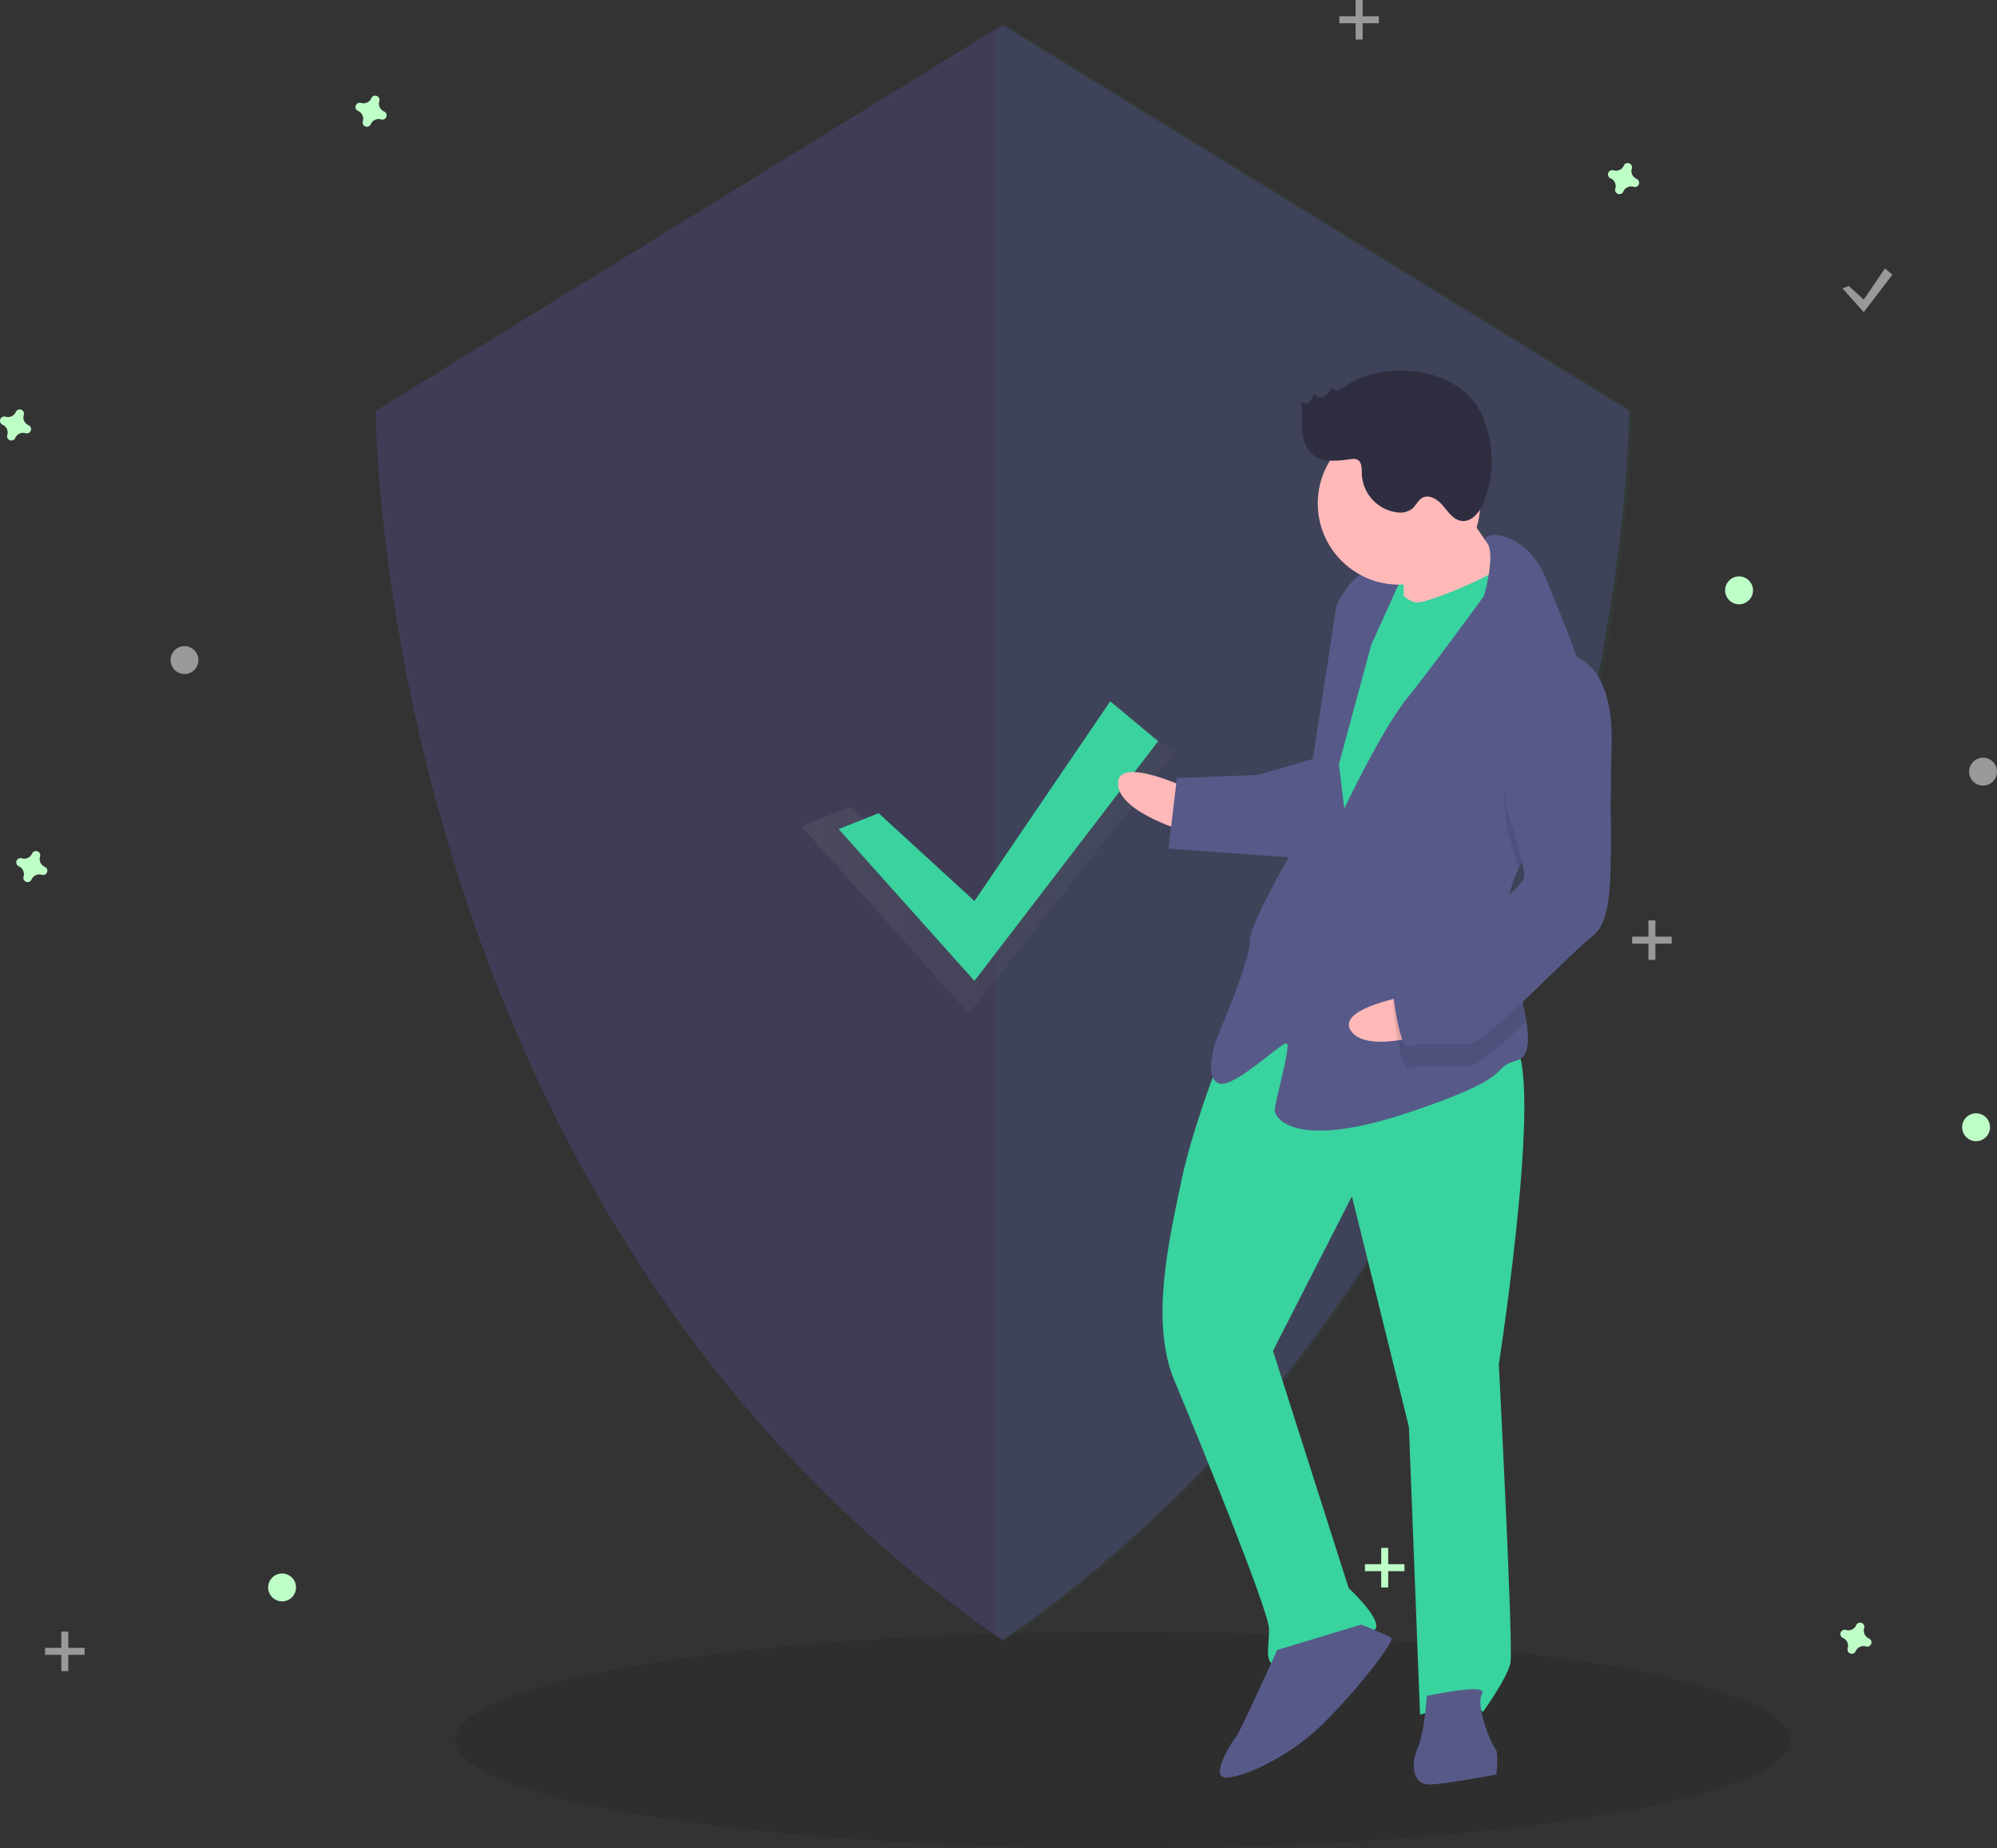 <svg xmlns="http://www.w3.org/2000/svg" xmlns:xlink="http://www.w3.org/1999/xlink" width="386.605" height="357.723" viewBox="0 0 386.605 357.723">
  <rect x="0" y="0" width="386.605" height="357.723" fill="#333333" stroke="none"/>
  <defs>
    <linearGradient id="linear-gradient" y1="17.554" x2="1" y2="17.554" gradientUnits="objectBoundingBox">
      <stop offset="0" stop-color="gray" stop-opacity="0.251"/>
      <stop offset="0.535" stop-color="gray" stop-opacity="0.122"/>
      <stop offset="1" stop-color="gray" stop-opacity="0.102"/>
    </linearGradient>
  </defs>
  <g id="Grupo_185" data-name="Grupo 185" transform="translate(172.753 1122)">
    <ellipse id="Elipse_68" data-name="Elipse 68" cx="129.26" cy="20.961" rx="129.26" ry="20.961" transform="translate(-84.657 -806.2)" opacity="0.1"/>
    <path id="Caminho_276" data-name="Caminho 276" d="M110.267-1111.254l-121.328,74.664s0,153.993,121.328,237.989c121.328-84,121.328-237.989,121.328-237.989Z" transform="translate(-88.954 -5.912)" fill="#3f3d56"/>
    <path id="Caminho_277" data-name="Caminho 277" d="M257.715-1111.254l-2.074,1.276v309.919c.689.487,1.377.974,2.074,1.457,121.328-84,121.328-237.989,121.328-237.989Z" transform="translate(-235.678 -5.912)" fill="#38d39f" opacity="0.04"/>
    <g id="Grupo_180" data-name="Grupo 180" transform="translate(-17.59 -985.806)" opacity="0.7">
      <path id="Caminho_278" data-name="Caminho 278" d="M181.693-799.313l22.872,20.966,28.354-40.9,11.436,9.53-39.79,50.433-32.4-36.214Z" transform="translate(-172.163 819.25)" fill="url(#linear-gradient)"/>
    </g>
    <path id="Caminho_279" data-name="Caminho 279" d="M195.894-798.6,214.447-781.6l26.284-38.654,9.277,7.731-35.561,46.384-26.284-29.377Z" transform="translate(-198.555 -166.005)" fill="#3ad29f"/>
    <path id="Caminho_280" data-name="Caminho 280" d="M-14.227-1077.786a1.653,1.653,0,0,1-.921-2,.771.771,0,0,0,.036-.183h0a.829.829,0,0,0-.777-.878.828.828,0,0,0-.712.328h0a.784.784,0,0,0-.092.162,1.654,1.654,0,0,1-2,.921.769.769,0,0,0-.184-.036h0a.829.829,0,0,0-.878.777.829.829,0,0,0,.328.712h0a.784.784,0,0,0,.163.092,1.653,1.653,0,0,1,.921,2,.822.822,0,0,0-.036.183h0a.829.829,0,0,0,.777.878.829.829,0,0,0,.712-.328h0a.81.81,0,0,0,.092-.163,1.653,1.653,0,0,1,2-.921.822.822,0,0,0,.183.036h0a.829.829,0,0,0,.878-.777.828.828,0,0,0-.328-.712h0A.8.8,0,0,0-14.227-1077.786Z" transform="translate(-84.172 -22.64)" fill="#beffc8"/>
    <path id="Caminho_281" data-name="Caminho 281" d="M-160.227-752.786a1.653,1.653,0,0,1-.921-2,.772.772,0,0,0,.036-.183h0a.828.828,0,0,0-.777-.878.827.827,0,0,0-.712.328h0a.784.784,0,0,0-.092.162,1.653,1.653,0,0,1-2,.921.769.769,0,0,0-.184-.036h0a.829.829,0,0,0-.878.777.829.829,0,0,0,.328.712h0a.783.783,0,0,0,.163.092,1.653,1.653,0,0,1,.921,2,.824.824,0,0,0-.036.184h0a.829.829,0,0,0,.777.878.829.829,0,0,0,.712-.328h0a.806.806,0,0,0,.092-.163,1.653,1.653,0,0,1,2-.921.818.818,0,0,0,.183.036h0a.829.829,0,0,0,.878-.777.828.828,0,0,0-.328-.712h0A.8.8,0,0,0-160.227-752.786Z" transform="translate(-3.851 -201.436)" fill="#beffc8"/>
    <circle id="Elipse_69" data-name="Elipse 69" cx="2.699" cy="2.699" r="2.699" transform="translate(161.219 -1010.435)" fill="#beffc8"/>
    <circle id="Elipse_70" data-name="Elipse 70" cx="2.699" cy="2.699" r="2.699" transform="translate(-120.842 -817.446)" fill="#beffc8"/>
    <circle id="Elipse_71" data-name="Elipse 71" cx="2.699" cy="2.699" r="2.699" transform="translate(207.104 -906.518)" fill="#beffc8"/>
    <path id="Caminho_282" data-name="Caminho 282" d="M524.773-1048.786a1.653,1.653,0,0,1-.921-2,.769.769,0,0,0,.036-.183h0a.829.829,0,0,0-.777-.878.827.827,0,0,0-.712.328h0a.777.777,0,0,0-.092.162,1.654,1.654,0,0,1-2,.921.774.774,0,0,0-.184-.036h0a.829.829,0,0,0-.878.777.829.829,0,0,0,.328.712h0a.782.782,0,0,0,.163.092,1.653,1.653,0,0,1,.921,2,.815.815,0,0,0-.036.184h0a.829.829,0,0,0,.777.878.83.83,0,0,0,.712-.328h0a.8.8,0,0,0,.092-.163,1.653,1.653,0,0,1,2-.921.814.814,0,0,0,.183.036h0a.829.829,0,0,0,.878-.777.828.828,0,0,0-.328-.712h0A.815.815,0,0,0,524.773-1048.786Z" transform="translate(-380.698 -38.594)" fill="#beffc8"/>
    <path id="Caminho_283" data-name="Caminho 283" d="M624.773-420.786a1.653,1.653,0,0,1-.921-2,.769.769,0,0,0,.036-.183h0a.828.828,0,0,0-.777-.878.827.827,0,0,0-.712.328h0a.777.777,0,0,0-.092.162,1.653,1.653,0,0,1-2,.921.77.77,0,0,0-.184-.036h0a.829.829,0,0,0-.878.777.83.83,0,0,0,.328.712h0a.784.784,0,0,0,.163.092,1.653,1.653,0,0,1,.921,2,.815.815,0,0,0-.036.184h0a.829.829,0,0,0,.777.878.83.83,0,0,0,.712-.328h0a.8.8,0,0,0,.092-.163,1.653,1.653,0,0,1,2-.921.819.819,0,0,0,.183.036h0a.829.829,0,0,0,.878-.777.828.828,0,0,0-.328-.712h0A.82.82,0,0,0,624.773-420.786Z" transform="translate(-435.713 -384.084)" fill="#beffc8"/>
    <path id="Caminho_284" data-name="Caminho 284" d="M-167.227-942.786a1.653,1.653,0,0,1-.921-2,.773.773,0,0,0,.036-.183h0a.828.828,0,0,0-.777-.878.827.827,0,0,0-.712.328h0a.781.781,0,0,0-.092.162,1.653,1.653,0,0,1-2,.921.775.775,0,0,0-.184-.036h0a.829.829,0,0,0-.878.777.829.829,0,0,0,.328.712h0a.787.787,0,0,0,.163.092,1.653,1.653,0,0,1,.921,2,.825.825,0,0,0-.036.184h0a.829.829,0,0,0,.777.878.829.829,0,0,0,.712-.328h0a.807.807,0,0,0,.092-.163,1.653,1.653,0,0,1,2-.921.825.825,0,0,0,.183.036h0a.829.829,0,0,0,.878-.777.828.828,0,0,0-.328-.712h0A.807.807,0,0,0-167.227-942.786Z" transform="translate(0 -96.909)" fill="#beffc8"/>
    <circle id="Elipse_72" data-name="Elipse 72" cx="2.699" cy="2.699" r="2.699" transform="translate(-139.736 -996.939)" fill="#fff" opacity="0.5"/>
    <circle id="Elipse_73" data-name="Elipse 73" cx="2.699" cy="2.699" r="2.699" transform="translate(208.454 -975.346)" fill="#fff" opacity="0.5"/>
    <g id="Grupo_181" data-name="Grupo 181" transform="translate(86.542 -1122)" opacity="0.5">
      <rect id="Retângulo_229" data-name="Retângulo 229" width="1.35" height="7.648" transform="translate(3.149)" fill="#fff"/>
      <rect id="Retângulo_230" data-name="Retângulo 230" width="7.648" height="1.35" transform="translate(0 3.149)" fill="#fff"/>
    </g>
    <g id="Grupo_182" data-name="Grupo 182" transform="translate(91.491 -822.395)">
      <rect id="Retângulo_231" data-name="Retângulo 231" width="1.35" height="7.648" transform="translate(3.149 0)" fill="#beffc8"/>
      <rect id="Retângulo_232" data-name="Retângulo 232" width="7.648" height="1.35" transform="translate(0 3.149)" fill="#beffc8"/>
    </g>
    <g id="Grupo_183" data-name="Grupo 183" transform="translate(-164.029 -806.2)" opacity="0.5">
      <rect id="Retângulo_233" data-name="Retângulo 233" width="1.35" height="7.648" transform="translate(3.149)" fill="#fff"/>
      <rect id="Retângulo_234" data-name="Retângulo 234" width="7.648" height="1.35" transform="translate(0 3.149)" fill="#fff"/>
    </g>
    <g id="Grupo_184" data-name="Grupo 184" transform="translate(143.224 -943.856)" opacity="0.5">
      <rect id="Retângulo_235" data-name="Retângulo 235" width="1.35" height="7.648" transform="translate(3.149)" fill="#fff"/>
      <rect id="Retângulo_236" data-name="Retângulo 236" width="7.648" height="1.35" transform="translate(0 3.149)" fill="#fff"/>
    </g>
    <path id="Caminho_285" data-name="Caminho 285" d="M621.371-1003.118l2.9,2.657,4.106-6.039,1.449,1.208-5.556,7.247-4.106-4.589Z" transform="translate(-436.217 -63.541)" fill="#fff" opacity="0.5"/>
    <rect id="Retângulo_237" data-name="Retângulo 237" width="10.006" height="12.865" transform="translate(92.41 -1013.974) rotate(-2.221)" fill="#38d39f"/>
    <path id="Caminho_286" data-name="Caminho 286" d="M321.987-786.6s-13.846-6.615-13.625-.9,13.957,9.472,13.957,9.472Z" transform="translate(-264.68 -182.745)" fill="#ffb9b9"/>
    <path id="Caminho_287" data-name="Caminho 287" d="M340.132-684.54s-6.532,15.989-8.946,27.526-6.089,27.416-1.361,38.676S348-573.982,348.134-570.411s-1.151,7.2,1.705,7.086,18.4-5,19.033-7.175-5.3-7.662-5.3-7.662l-14.655-45.922L364.2-654l11.029,44.633,2.16,55.705s10.6-3.272,12.141-.471c0,0,4.75-6.621,5.353-9.506s-2.243-57.848-2.243-57.848,9.732-62.6,1.876-62.3S355.893-702.317,340.132-684.54Z" transform="translate(-275.229 -236.459)" fill="#38d39f"/>
    <path id="Caminho_288" data-name="Caminho 288" d="M363.305-418.107s-7.246,16.016-7.933,16.759-5.409,8.077-1.838,7.939,12-4.042,18.208-10,14.388-16.293,13.646-16.98-5.824-2.635-5.824-2.635Z" transform="translate(-288.806 -384.533)" fill="#575a89"/>
    <path id="Caminho_289" data-name="Caminho 289" d="M438.163-393.909s-.437,7.169-1.755,10.082-1.151,7.2,2.42,7.058,12.8-1.927,12.8-1.927.548-4.313-.194-5-3.9-8.431-2.558-10.629S438.163-393.909,438.163-393.909Z" transform="translate(-334.709 -399.841)" fill="#575a89"/>
    <path id="Caminho_290" data-name="Caminho 290" d="M440.3-909.508s7.612,11.864,10.58,14.61-5.381,8.792-5.381,8.792l-14.942,2.01s.188-13.6-.582-15S440.3-909.508,440.3-909.508Z" transform="translate(-331.568 -116.901)" fill="#ffb9b9"/>
    <path id="Caminho_291" data-name="Caminho 291" d="M404.684-879s3.078,5.6,5.935,5.491,17.633-6.406,18.264-8.576,4.894,15.545,4.894,15.545l-36.156,63.628L388.8-809l4.273-37.359,3.51-20.163Z" transform="translate(-308.935 -131.889)" fill="#38d39f"/>
    <path id="Caminho_292" data-name="Caminho 292" d="M408.007-827.308a20.012,20.012,0,0,0-2.218,9.384c.006.143.011.286.024.428.342,6.61,2.777,14.255,3.651,19.814.634,3.988.453,6.9-1.88,7.583-5.658,1.65.825,2.829-21.065,10.115s-25.71,1-25.766-.431,3.1-12.279,2.358-12.966-10.38,8.986-13.292,7.668-.332-8.57-.332-8.57,6.56-15.274,6.421-18.845,9.937-20.412,9.937-20.412l6.853-44.611s2.635-5.824,6.178-6.677a8.775,8.775,0,0,1,6.483,1.179l-5.929,13.1-6.256,23.13,1.046,8.542s7.275-15.3,12.052-21.21,14.964-19.892,14.964-19.892,2.378-8.025.583-10.422,7.489-2.765,11.448,7.095c2.1,5.225,5.5,13.018,7.638,20.274,1.9,6.428,2.8,12.437.916,15.871C418.943-841.909,411.7-835.012,408.007-827.308Z" transform="translate(-286.726 -126.632)" fill="#575a89"/>
    <path id="Caminho_293" data-name="Caminho 293" d="M491.161-814.115c-2.879,5.247-10.122,12.144-13.814,19.847-.964-3.474-2.141-7.069-2.141-7.069s-4.512-24.143,8.835-30.383a8.931,8.931,0,0,1,6.2,1.733C492.147-823.559,493.045-817.55,491.161-814.115Z" transform="translate(-356.066 -159.672)" opacity="0.1"/>
    <path id="Caminho_294" data-name="Caminho 294" d="M358.755-795.917l-11.316,3.3-15.712.61-1.616,13.652,25.821,1.86S362.382-794.627,358.755-795.917Z" transform="translate(-276.647 -179.392)" fill="#575a89"/>
    <path id="Caminho_295" data-name="Caminho 295" d="M419.888-693.877s-15.139,2.512-11.683,7.067,16.866-.233,16.866-.233Z" transform="translate(-319.327 -235.528)" fill="#ffb9b9"/>
    <path id="Caminho_296" data-name="Caminho 296" d="M448.753-726.6c.342,6.61,2.777,14.255,3.651,19.814-4.823,4.564-9.408,8.59-11.137,8.657-3.57.138-9.312-.354-11.426.443s-3.356-12.744-3.356-12.744,1.262-4.34,6.893-6.7A78.406,78.406,0,0,0,448.753-726.6Z" transform="translate(-329.666 -217.524)" opacity="0.1"/>
    <path id="Caminho_297" data-name="Caminho 297" d="M457.273-841.254s12.085-1.9,11.432,18.153,1.274,32.852-3.587,36.617-20.649,20.827-24.22,20.966-9.312-.354-11.427.443-3.355-12.745-3.355-12.745,1.262-4.34,6.892-6.7,18.895-10.746,18.784-13.6-3.355-12.745-3.355-12.745S443.925-835.014,457.273-841.254Z" transform="translate(-329.463 -154.424)" fill="#575a89"/>
    <circle id="Elipse_74" data-name="Elipse 74" cx="15.724" cy="15.724" r="15.724" transform="translate(82.356 -1040.288)" fill="#ffb9b9"/>
    <path id="Caminho_298" data-name="Caminho 298" d="M395.518-959.389a3.034,3.034,0,0,1-1.322.664.943.943,0,0,1-1.093-.757,3.92,3.92,0,0,1-1.5,1.924c-.734.383-1.87.062-1.976-.759a3.47,3.47,0,0,1-.8,1.684,1.2,1.2,0,0,1-1.68.056,43.2,43.2,0,0,1,.224,5.349,6.811,6.811,0,0,0,1.924,4.849c1.966,1.711,4.922,1.288,7.508.964a2.277,2.277,0,0,1,1.176.064c.968.413.924,1.76.938,2.813a7.815,7.815,0,0,0,6.843,7.422,3.917,3.917,0,0,0,2.911-.711c.734-.622,1.109-1.637,1.951-2.1,1.368-.76,3.028.349,4.029,1.553s1.987,2.685,3.537,2.906c2.05.292,3.611-1.8,4.377-3.721a21.694,21.694,0,0,0-.431-16.856C417.856-963.381,403.234-964.857,395.518-959.389Z" transform="translate(-308.026 -87.712)" fill="#2f2e41"/>
  </g>
</svg>
